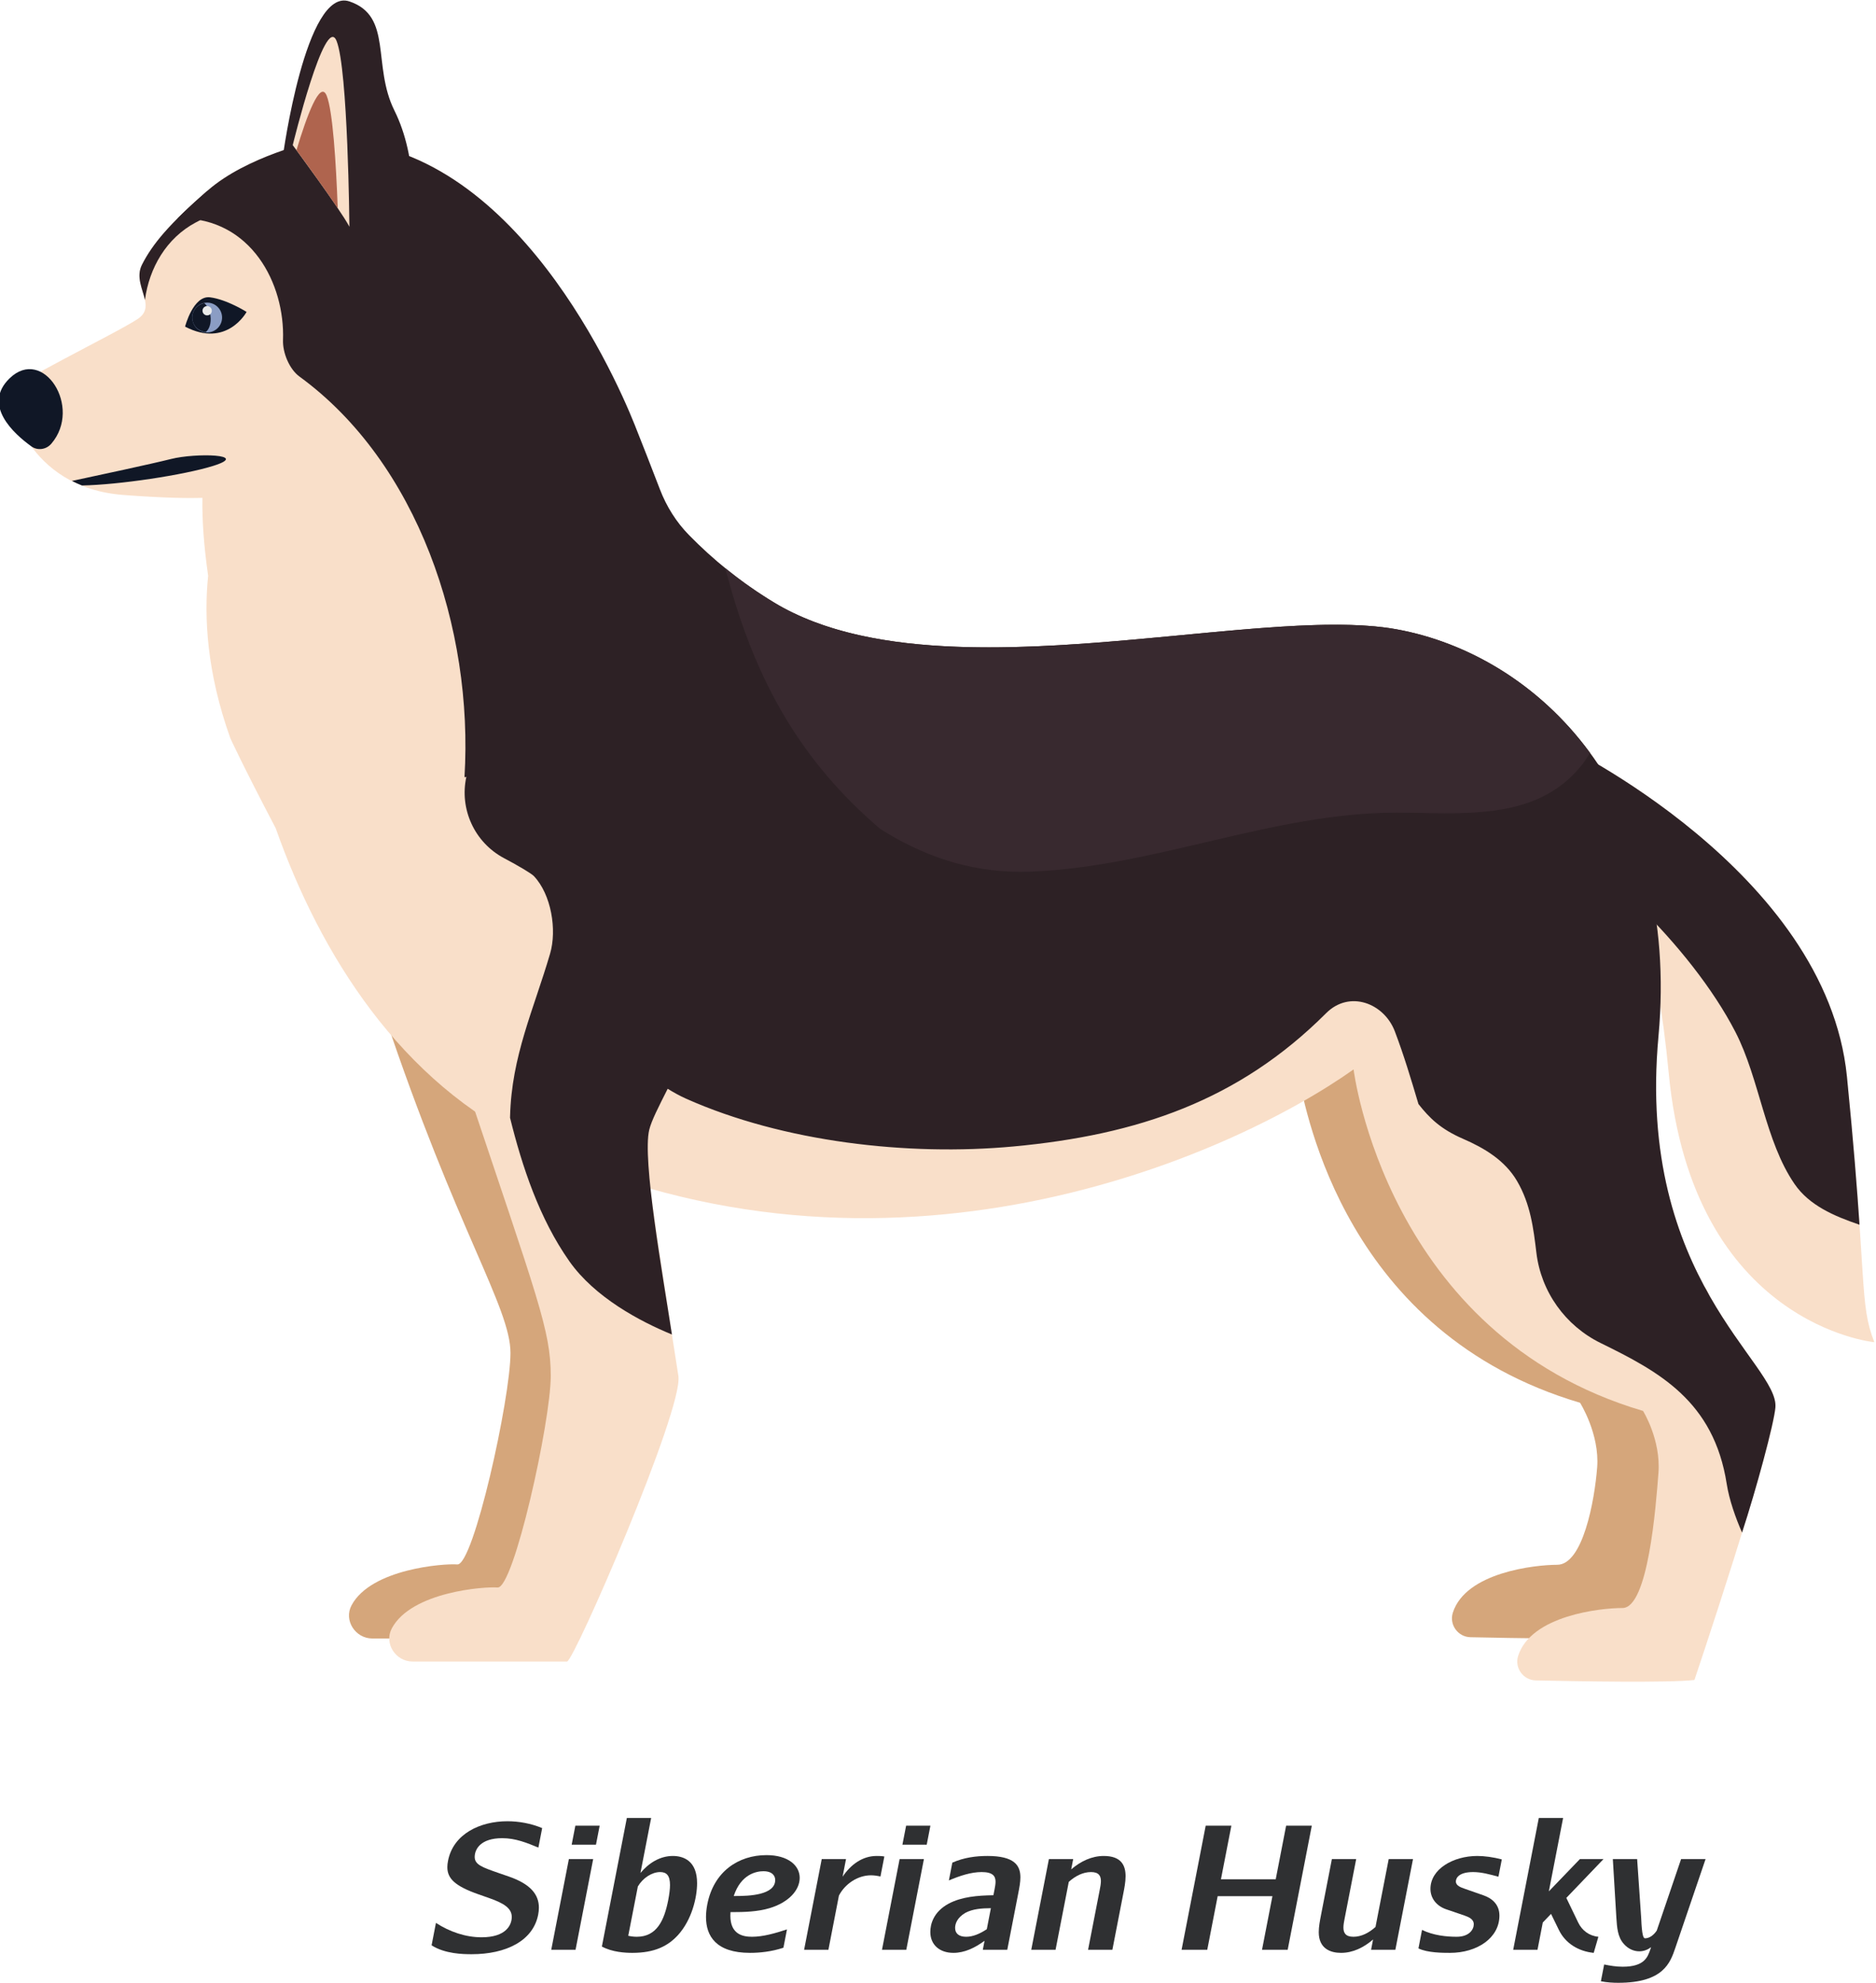 <?xml version="1.0" encoding="UTF-8" standalone="no"?>
<svg
   version="1.1"
   id="svg2"
   xml:space="preserve"
   width="118.743"
   height="125.475"
   viewBox="0 0 118.743 125.475"
   sodipodi:docname="husky syberyjski.svg"
   inkscape:version="1.1 (c68e22c387, 2021-05-23)"
   xmlns:inkscape="http://www.inkscape.org/namespaces/inkscape"
   xmlns:sodipodi="http://sodipodi.sourceforge.net/DTD/sodipodi-0.dtd"
   xmlns="http://www.w3.org/2000/svg"
   xmlns:svg="http://www.w3.org/2000/svg"
   xmlns:rdf="http://www.w3.org/1999/02/22-rdf-syntax-ns#"
   xmlns:cc="http://creativecommons.org/ns#"
   xmlns:dc="http://purl.org/dc/elements/1.1/"><defs
     id="defs6" /><sodipodi:namedview
     pagecolor="#ffffff"
     bordercolor="#666666"
     borderopacity="1"
     objecttolerance="10"
     gridtolerance="10"
     guidetolerance="10"
     inkscape:pageopacity="0"
     inkscape:pageshadow="2"
     inkscape:window-width="1920"
     inkscape:window-height="1001"
     id="namedview4"
     inkscape:pagecheckerboard="0"
     showgrid="false"
     inkscape:zoom="1.4275333"
     inkscape:cx="-159.36581"
     inkscape:cy="176.87854"
     inkscape:window-x="-9"
     inkscape:window-y="-9"
     inkscape:window-maximized="1"
     inkscape:current-layer="g12" /><g
     id="g10"
     inkscape:groupmode="layer"
     inkscape:label="ink_ext_XXXXXX"
     transform="matrix(1.333,0,0,-1.333,-303.685,125.475)"><g
       id="g12"
       transform="scale(0.1)"><path
         d="m 2503.61,59.75 c 0,-3.711 3.72,-4.961 11.24,-7.59 l 5.18,-1.789 c 10.06,-3.531 14.06,-8.43 14.06,-14.699 0,-1.07 -0.12,-2.18 -0.34,-3.34 -2.42,-12.422 -15.27,-18.762 -31.6,-18.762 -4.15,0 -12.65,0.16 -19.01,4.219 l 2.07,10.652 c 6.49,-4.231 14.11,-6.832 21.67,-6.832 11.59,0 14.33,5.789 14.33,9.66 0,4.141 -3.77,6.512 -10.71,8.949 l -5.1,1.793 c -11.06,3.879 -14.78,7.449 -14.78,12.879 0,0.949 0.11,1.961 0.33,3.039 2.49,12.84 15.34,18.77 28.18,18.77 5.45,0 11.26,-1.047 16.52,-3.25 l -1.8,-9.258 c -5.35,2.199 -10.76,4.469 -17.17,4.469 -10.4,0 -13.07,-5.352 -13.07,-8.91"
         style="fill:#2f3032;fill-opacity:1;fill-rule:nonzero;stroke:none"
         id="path96" /><path
         d="m 2549.66,65.57 1.75,9.02 h 11.54 l -1.75,-9.02 z m -9.7,-49.891 8.37,43.07 h 11.54 l -8.37,-43.07 h -11.54"
         style="fill:#2f3032;fill-opacity:1;fill-rule:nonzero;stroke:none"
         id="path98" /><path
         d="m 2595.5,39.242 c 0.57,2.938 0.85,5.297 0.85,7.18 0,4.457 -1.59,6.148 -4.68,6.148 -3.86,0 -8.18,-2.769 -10.59,-6.84 l -4.56,-23.41 c 1.33,-0.301 2.69,-0.469 4.06,-0.469 9.54,0 13.08,7.918 14.92,17.391 z m 4.66,-16.57 c -4.75,-5.203 -11.07,-8.461 -21.72,-8.461 -3.33,0 -9.52,0.328 -14.44,3.008 l 11.86,61.031 h 11.54 l -5.08,-26.129 c 3.92,4.731 9.24,8.09 15.38,8.09 5.13,0 11.51,-2.359 11.51,-12.91 0,-6.879 -2.52,-17.422 -9.05,-24.629"
         style="fill:#2f3032;fill-opacity:1;fill-rule:nonzero;stroke:none"
         id="path100" /><path
         d="m 2646.3,48.809 c 0,1.902 -1.29,4.16 -5.62,4.16 -3.18,0 -10.63,-1.289 -14.07,-11.789 l 1.06,0.019 c 5.97,0 18.63,0.371 18.63,7.609 z m 11.63,1.012 c 0,-5.762 -5.09,-11.609 -14.32,-14.391 -5.69,-1.711 -12.15,-1.871 -17.43,-1.871 l -1.1,0.012 -0.07,-1.699 c 0,-8.852 5.88,-10.02 10.27,-10.02 5.21,0 10.96,1.629 16.61,3.5 l -1.69,-8.699 c -5.56,-1.863 -11.28,-2.441 -15.83,-2.441 -16.23,0 -20.93,8.059 -20.93,17.008 0,1.98 0.23,4 0.61,5.992 3.02,15.531 14.7,23.398 28.12,23.398 10.31,0 15.76,-4.957 15.76,-10.789"
         style="fill:#2f3032;fill-opacity:1;fill-rule:nonzero;stroke:none"
         id="path102" /><path
         d="m 2691.76,51.031 c -6.19,0 -12.3,-4 -15.2,-9.629 l -4.99,-25.723 h -11.54 l 8.37,43.07 h 11.53 l -1.63,-8.391 c 3.87,5.769 9.42,9.851 16.14,9.851 0.73,0 2.52,0 3.69,-0.25 l -1.85,-9.5 c -1.4,0.32 -2.89,0.57 -4.52,0.57"
         style="fill:#2f3032;fill-opacity:1;fill-rule:nonzero;stroke:none"
         id="path104" /><path
         d="m 2706.71,65.57 1.76,9.02 H 2720 l -1.75,-9.02 z m -9.7,-49.891 8.37,43.07 h 11.54 l -8.37,-43.07 h -11.54"
         style="fill:#2f3032;fill-opacity:1;fill-rule:nonzero;stroke:none"
         id="path106" /><path
         d="m 2748.72,35.422 c -4.35,-0.043 -8.61,-0.301 -12.22,-2.27 -3.99,-2.391 -4.77,-5.312 -4.77,-7.113 0,-2.547 1.74,-4.188 5.25,-4.188 3.21,0 6.56,1.438 9.8,3.598 z m 14.01,14.66 c 0,-2.352 -0.49,-4.902 -0.98,-7.422 l -5.25,-26.98 h -11.62 l 0.83,4.269 c -4.55,-3.34 -9.49,-5.738 -14.77,-5.738 -6.74,0 -10.98,3.981 -10.98,9.918 0,3.492 1.32,9.5 8.79,13.492 6.12,3.211 13.54,3.828 21.16,3.949 l 0.55,2.789 c 0.24,1.27 0.47,2.5 0.47,3.621 0,2.641 -1.28,4.59 -6.6,4.59 -5.04,0 -10.42,-1.789 -15.56,-3.981 l 1.64,8.449 c 5.51,2.441 11.26,3.172 16.71,3.172 12.73,0 15.61,-4.469 15.61,-10.129"
         style="fill:#2f3032;fill-opacity:1;fill-rule:nonzero;stroke:none"
         id="path108" /><path
         d="m 2800.96,48.301 c 0,2.398 -0.96,4.269 -4.69,4.269 -3.8,0 -7.46,-1.84 -10.57,-4.668 l -6.27,-32.223 h -11.54 l 8.38,43.07 h 11.53 l -0.95,-4.91 c 4.47,3.832 9.7,6.371 15.46,6.371 8.38,0 10.37,-4.539 10.37,-9.621 0,-2.808 -0.61,-5.789 -1.09,-8.258 l -5.18,-26.652 h -11.54 l 5.55,28.52 c 0.27,1.391 0.54,2.82 0.54,4.102"
         style="fill:#2f3032;fill-opacity:1;fill-rule:nonzero;stroke:none"
         id="path110" /><path
         d="m 2877.46,15.68 4.94,25.43 h -26 l -4.94,-25.43 h -12.19 l 11.45,58.91 h 12.19 l -4.95,-25.43 h 26.01 l 4.94,25.43 h 12.19 l -11.45,-58.91 h -12.19"
         style="fill:#2f3032;fill-opacity:1;fill-rule:nonzero;stroke:none"
         id="path112" /><path
         d="m 2904.4,24.059 c 0,2.57 0.54,5.371 1.09,8.191 l 5.15,26.5 h 11.54 l -5.53,-28.441 c -0.27,-1.387 -0.53,-2.809 -0.53,-4.09 0,-2.457 0.97,-4.367 4.74,-4.367 3.75,0 7.39,1.848 10.49,4.668 l 6.27,32.23 h 11.54 l -8.38,-43.07 h -11.53 l 0.94,4.879 c -4.43,-3.816 -9.58,-6.348 -15.21,-6.348 -4.97,0 -10.58,1.969 -10.58,9.848"
         style="fill:#2f3032;fill-opacity:1;fill-rule:nonzero;stroke:none"
         id="path114" /><path
         d="m 2966.69,14.211 c -3.09,0 -10.73,0 -14.95,2.121 l 1.7,8.777 c 5.27,-2.598 11.56,-3.258 16.44,-3.258 6.06,0 8.13,3.551 8.13,5.918 0,2.5 -2.4,3.43 -4.39,4.16 l -8.84,3.012 c -4.35,1.551 -7.34,5.051 -7.34,9.66 0,9.367 10.76,15.609 22.25,15.609 3.41,0 7.61,-0.57 11.63,-1.629 l -1.6,-8.211 c -4.02,1.059 -8.02,2.199 -12.01,2.199 -6.56,0 -8.2,-2.68 -8.2,-4.461 0,-2.02 2.35,-2.82 4.3,-3.5 l 8.83,-3.09 c 4.12,-1.438 7.55,-4.391 7.55,-9.609 0,-10.578 -10.53,-17.699 -23.5,-17.699"
         style="fill:#2f3032;fill-opacity:1;fill-rule:nonzero;stroke:none"
         id="path116" /><path
         d="m 3034.96,14.211 c -7.33,0.738 -13.46,4.578 -16.51,10.82 l -3.75,7.68 -3.92,-4.082 -2.51,-12.949 h -11.54 l 12.16,62.57 h 11.54 l -6.77,-34.84 14.76,15.34 h 11.21 l -17.67,-18.449 5.64,-11.699 c 1.8,-3.742 5.19,-6.34 9.58,-6.75 l -2.22,-7.641"
         style="fill:#2f3032;fill-opacity:1;fill-rule:nonzero;stroke:none"
         id="path118" /><path
         d="M 3073.69,16.492 C 3071.29,9.52 3068.08,0 3046.6,0 c -2.44,0 -5.42,0.16 -8.23,0.73 l 1.55,7.961 c 2.81,-0.57 5.73,-1.062 8.81,-1.062 10.38,0 11.81,4.691 12.98,7.812 l 0.5,1.461 c -1.64,-1.223 -3.52,-1.953 -5.64,-1.953 -2.76,0 -5.35,1.301 -7.22,3.41 -3.09,3.332 -3.32,7.961 -3.64,12.601 l -1.67,27.789 h 11.54 l 1.93,-28.121 c 0.33,-8.207 1.07,-9.508 1.81,-9.508 2.14,0 4.19,1.57 5.58,3.68 l 11.56,33.949 h 11.62 l -14.39,-42.258"
         style="fill:#2f3032;fill-opacity:1;fill-rule:nonzero;stroke:none"
         id="path120" /><path
         d="m 2567.25,392.879 c -18.45,15.223 -31.2,38.512 -40.08,61.672 -17.79,46.41 -33.25,98.187 -37.93,148.898 -6.05,-10 -59.65,-50.738 -28.39,-144.168 34.18,-102.133 59.75,-138.609 59.75,-160.269 0,-21.653 -17.57,-101.043 -25.26,-100.403 -6.17,0.512 -40.92,-2 -50.21,-19.41 -3.8,-7.129 1.81,-15.75 9.89,-15.75 h 73.31 c 3.25,0 55.32,119.801 52.88,135.563 -1.77,11.449 -11.03,70.07 -13.96,93.867"
         style="fill:#d5a67b;fill-opacity:1;fill-rule:nonzero;stroke:none"
         id="path122" /><path
         d="m 3034.69,469.762 c 0.52,5.738 0.71,11.269 0.86,16.758 H 2886.3 l 8.55,-56.5 c 3.65,-16.559 22.14,-121.77 133.63,-154.661 0,0 9.34,-14.789 8.12,-30.66 -1.22,-15.859 -6.8,-46.258 -19,-46.258 -10.4,0 -43.41,-3.55 -49.53,-22.73 -1.81,-5.68 2.4,-11.52 8.36,-11.652 19.13,-0.43 63.48,-1.219 75.34,0.211 0,0 36.61,137.371 38.44,158.109 1.83,20.75 -66.1,32.16 -55.52,147.383"
         style="fill:#d5a67b;fill-opacity:1;fill-rule:nonzero;stroke:none"
         id="path124" /><path
         d="m 3065.7,449.25 c 10.58,115.211 -56.95,181.109 -124.48,193.32 -26.1,4.711 -64.65,0.739 -106.58,-3.23 -66.55,-6.309 -141.58,-12.61 -188.75,15.84 -76.88,46.371 -93.97,124.48 -93.97,124.48 l -8.92,-1.191 c -6.96,17.871 -14.38,35.613 -20.87,53.492 -24.4,25.57 -56.13,45.34 -94.96,42.23 0,0 -31.57,-7.011 -50.18,-23.199 -18.61,-16.183 -26.34,-25.551 -31.33,-35.281 -4.99,-9.742 7.5,-19.34 -1.95,-25.762 -9.45,-6.429 -63.83,-32.769 -62.27,-35.687 1.56,-2.922 8.75,-44.41 55.49,-47.953 18.23,-1.379 29.89,-1.598 37.39,-1.36 -0.17,-10.488 0.67,-22.738 2.72,-36.988 -2.01,-19.531 -0.68,-45.742 10.53,-77.09 0,0 5.1,-11.359 21.57,-42.801 21.06,-59.648 59.18,-120.89 122.03,-150.238 167.6,-78.262 330.73,-6.07 389.77,35.777 0,0 15.4,-126.121 137.44,-162.121 0,0 8.54,-13.617 7.32,-29.488 -1.22,-15.859 -4.88,-64.07 -17.08,-64.07 -10.41,0 -43.41,-3.539 -49.54,-22.731 -1.81,-5.679 2.41,-11.519 8.37,-11.648 19.12,-0.422 63.47,-1.211 75.34,0.211 0,0 36.61,108.609 38.44,129.359 1.83,20.75 -66.11,60.918 -55.53,176.129"
         style="fill:#f9dfc9;fill-opacity:1;fill-rule:nonzero;stroke:none"
         id="path126" /><path
         d="m 3019.33,588.059 c 0,0 126.1,-60.207 135.87,-157.84 9.76,-97.629 5.69,-107.387 13.01,-126.11 0,0 -86.24,8.141 -97.63,127.743 -11.39,119.597 -45.56,127.73 -45.56,127.73 l -5.69,28.477"
         style="fill:#f9dfc9;fill-opacity:1;fill-rule:nonzero;stroke:none"
         id="path128" /><path
         d="m 2586.37,381.93 c -18.45,15.218 -31.2,38.511 -40.08,61.679 -17.79,46.403 -33.25,98.192 -37.93,148.891 -6.05,-10 -40.18,-72.48 -8.92,-165.91 34.17,-102.141 40.28,-116.871 40.28,-138.52 0,-21.66 -17.57,-101.05 -25.26,-100.41 -6.18,0.52 -40.92,-2 -50.21,-19.41 -3.8,-7.129 1.81,-15.738 9.89,-15.738 h 73.31 c 3.25,0 55.32,119.789 52.88,135.558 -1.77,11.442 -11.03,70.071 -13.96,93.86"
         style="fill:#f9dfc9;fill-opacity:1;fill-rule:nonzero;stroke:none"
         id="path130" /><path
         d="m 3055.9,511.531 c 18.32,-17.871 35.79,-39.633 46.38,-60.211 11.48,-22.32 14.03,-51.73 28.05,-72.109 6.97,-10.141 18.65,-15.191 30.84,-19.332 -1.11,16.473 -2.82,38.762 -5.97,70.34 -9.77,97.633 -135.87,157.84 -135.87,157.84 l 5.69,-28.477 c 0,0 16.89,-4.082 30.88,-48.051"
         style="fill:#2d2125;fill-opacity:1;fill-rule:nonzero;stroke:none"
         id="path132" /><path
         d="m 3065.7,449.25 c 10.58,115.211 -56.95,181.109 -124.48,193.32 -26.1,4.711 -64.65,0.739 -106.58,-3.23 -66.55,-6.309 -141.58,-12.61 -188.75,15.84 -15.99,9.64 -29.32,20.66 -40.49,32.07 -6.08,6.199 -10.71,13.602 -13.83,21.711 -4.08,10.598 -8.38,21.668 -12.05,30.828 -10.7,26.723 -62.64,141.582 -152.35,134.402 0,0 -31.57,-7.011 -50.18,-23.199 -5.84,-5.07 -10.5,-9.422 -14.45,-13.371 l 1.28,0.059 c 33.64,0 49.73,-31.032 48.77,-57.801 -0.22,-5.977 2.98,-13.82 7.81,-17.34 56.04,-40.828 82.7,-119.437 78.36,-190.207 l 0.88,0.137 c -3.31,-15.168 3.78,-31.059 17.89,-38.559 7.05,-3.738 13,-7.269 14.2,-8.531 8.25,-8.731 11,-25.488 7.68,-36.809 -7.77,-26.511 -18.32,-48.648 -19,-77.32 l -0.02,-0.57 c 5.71,-23.098 13.91,-47.918 28.19,-68.168 12.09,-17.141 33.42,-28.473 48.68,-34.742 -4.38,28.531 -14.19,83.351 -10.76,97.23 1.05,4.281 4.46,10.949 8.75,19.43 2.75,-1.7 5.63,-3.321 8.79,-4.731 46.04,-20.508 105.17,-27.308 155.34,-22.668 59,5.469 107,21.758 148.51,63.27 11.14,11.14 27.56,4.738 32.64,-8.621 4.29,-11.301 7.76,-22.879 11.21,-34.5 5.25,-6.68 10.56,-11.899 21.11,-16.481 10.14,-4.39 19.94,-10.219 25.71,-20.078 6.42,-10.961 7.81,-22.641 9.18,-34.019 2.21,-18.543 13.75,-34.661 30.51,-42.883 27.6,-13.539 53.74,-27.449 59.88,-66.938 1.16,-7.48 4.24,-16.152 7.27,-23.043 6.69,20.371 15.14,51.621 15.83,59.383 1.83,20.75 -66.11,60.918 -55.53,176.129"
         style="fill:#2d2125;fill-opacity:1;fill-rule:nonzero;stroke:none"
         id="path134" /><path
         d="m 2645.67,655.309 c -0.02,0.023 -0.05,0.031 -0.08,0.05 0.03,-0.019 0.05,-0.027 0.08,-0.05 m -0.19,0.113 c -0.89,0.547 -1.78,1.09 -2.65,1.637 -7.33,4.601 -14.08,9.48 -20.31,14.55 -0.01,0.039 -0.02,0.082 -0.03,0.121 7.02,-5.699 14.6,-11.21 22.99,-16.308"
         style="fill:#b2afb0;fill-opacity:1;fill-rule:nonzero;stroke:none"
         id="path136" /><path
         d="m 2663.73,646.488 c -6.3,2.453 -12.26,5.321 -17.84,8.692 -1.03,0.621 -2.05,1.25 -3.06,1.879 0.87,-0.547 1.76,-1.09 2.65,-1.637 0.04,-0.024 0.08,-0.043 0.11,-0.063 0.03,-0.019 0.06,-0.027 0.08,-0.05 0.07,-0.039 0.15,-0.09 0.22,-0.129 5.58,-3.371 11.54,-6.239 17.84,-8.692"
         style="fill:#f9e0cb;fill-opacity:1;fill-rule:nonzero;stroke:none"
         id="path138" /><path
         d="m 2762.91,527.422 c -25.42,0 -47.11,7.976 -66.75,20.359 -36.99,31.559 -58.9,69.211 -72.47,119.758 -0.37,1.383 -0.79,2.699 -1.17,4.07 6.23,-5.07 12.98,-9.949 20.31,-14.55 1.01,-0.629 2.03,-1.258 3.06,-1.879 5.58,-3.371 11.54,-6.239 17.84,-8.692 24.27,-9.449 53.44,-12.519 84.06,-12.519 28.62,0 58.51,2.679 86.85,5.371 28.35,2.691 55.15,5.371 77.61,5.371 10.76,0 20.52,-0.621 28.97,-2.141 34,-6.148 67.98,-25.941 92.01,-58.75 -1.22,-1.8 -2.31,-3.64 -3.68,-5.39 -16.16,-20.629 -40.45,-23.211 -64.47,-23.211 -4.01,0 -8.01,0.07 -11.97,0.14 -3.95,0.071 -7.85,0.153 -11.66,0.153 -0.05,0 -0.11,0 -0.17,0 -58.94,-0.032 -114.91,-25.84 -173.84,-28.012 -1.52,-0.059 -3.03,-0.078 -4.53,-0.078"
         style="fill:#38292f;fill-opacity:1;fill-rule:nonzero;stroke:none"
         id="path140" /><path
         d="m 2371.28,835.75 c 0.92,0.48 1.56,0.832 2.24,1.18 0.99,3.742 2.77,9.218 2.78,9.289 0.2,1.363 0.3,2.961 0.41,4.523 -18.4,-16.023 -26.09,-25.351 -31.05,-35.031 -3.02,-5.891 0.32,-11.711 1.37,-16.82 2,15.148 10.17,29.429 24.25,36.859"
         style="fill:#2d2125;fill-opacity:1;fill-rule:nonzero;stroke:none"
         id="path142" /><path
         d="m 2366.09,786.238 c 0,0 3.84,14.922 11.85,13.914 8.01,-1.011 17.36,-6.933 17.36,-6.933 0,0 -9.36,-17.348 -29.21,-6.981"
         style="fill:#101726;fill-opacity:1;fill-rule:nonzero;stroke:none"
         id="path144" /><path
         d="m 2412.52,867.07 c 0,0 10.86,80.559 31.6,73.559 20.73,-7 10.67,-30.32 21.4,-51.867 10.74,-21.551 12.08,-54.774 0,-73.051 0,0 -26.83,2.519 -33.54,23.32 -6.71,20.801 -19.46,28.039 -19.46,28.039"
         style="fill:#2d2125;fill-opacity:1;fill-rule:nonzero;stroke:none"
         id="path146" /><path
         d="m 2444.12,833.66 c 0,0 -0.66,74.891 -6.11,88.238 -5.44,13.34 -20.8,-49.5 -20.8,-49.5 0,0 22.28,-30.019 26.91,-38.738"
         style="fill:#f9dfc9;fill-opacity:1;fill-rule:nonzero;stroke:none"
         id="path148" /><path
         d="m 2438.58,842.469 c -0.81,21.5 -2.35,46.269 -5.26,53.422 -3.12,7.629 -9.47,-9.672 -14.34,-25.879 3.84,-5.223 13.21,-18.051 19.6,-27.543"
         style="fill:#af644e;fill-opacity:1;fill-rule:nonzero;stroke:none"
         id="path150" /><path
         d="m 2317.12,710.832 c 17.49,0.297 48.5,4.957 62.36,9.309 17.73,5.55 -8.29,6.238 -20.09,3.25 -9,-2.27 -35.11,-7.871 -47.03,-10.411 1.51,-0.769 3.1,-1.48 4.76,-2.148"
         style="fill:#101726;fill-opacity:1;fill-rule:nonzero;stroke:none"
         id="path152" /><path
         d="m 2302.58,730.66 c -2.39,-2.789 -6.5,-3.418 -9.48,-1.269 -8.26,5.941 -23.42,19.558 -10.36,32.281 15.9,15.476 34.73,-13.672 19.84,-31.012"
         style="fill:#101726;fill-opacity:1;fill-rule:nonzero;stroke:none"
         id="path154" /><path
         d="m 2383.6,791.449 c 0.49,-3.879 -2.25,-7.429 -6.13,-7.918 -3.87,-0.5 -7.42,2.239 -7.92,6.117 -0.5,3.872 2.24,7.422 6.12,7.922 3.88,0.5 7.43,-2.238 7.93,-6.121"
         style="fill:#8b9dc4;fill-opacity:1;fill-rule:nonzero;stroke:none"
         id="path156" /><path
         d="m 2378.15,791.301 c -0.35,2.719 -1.53,4.879 -2.98,6.097 -3.59,-0.75 -6.09,-4.058 -5.62,-7.75 0.43,-3.328 3.13,-5.679 6.32,-6.007 1.72,1.257 2.72,4.25 2.28,7.66"
         style="fill:#101726;fill-opacity:1;fill-rule:nonzero;stroke:none"
         id="path158" /><path
         d="m 2378.77,794.059 c 0.15,-1.207 -0.7,-2.317 -1.91,-2.469 -1.22,-0.16 -2.32,0.699 -2.48,1.91 -0.16,1.211 0.7,2.32 1.91,2.48 1.21,0.149 2.32,-0.699 2.48,-1.921"
         style="fill:#e9eae9;fill-opacity:1;fill-rule:nonzero;stroke:none"
         id="path160" /></g></g></svg>
